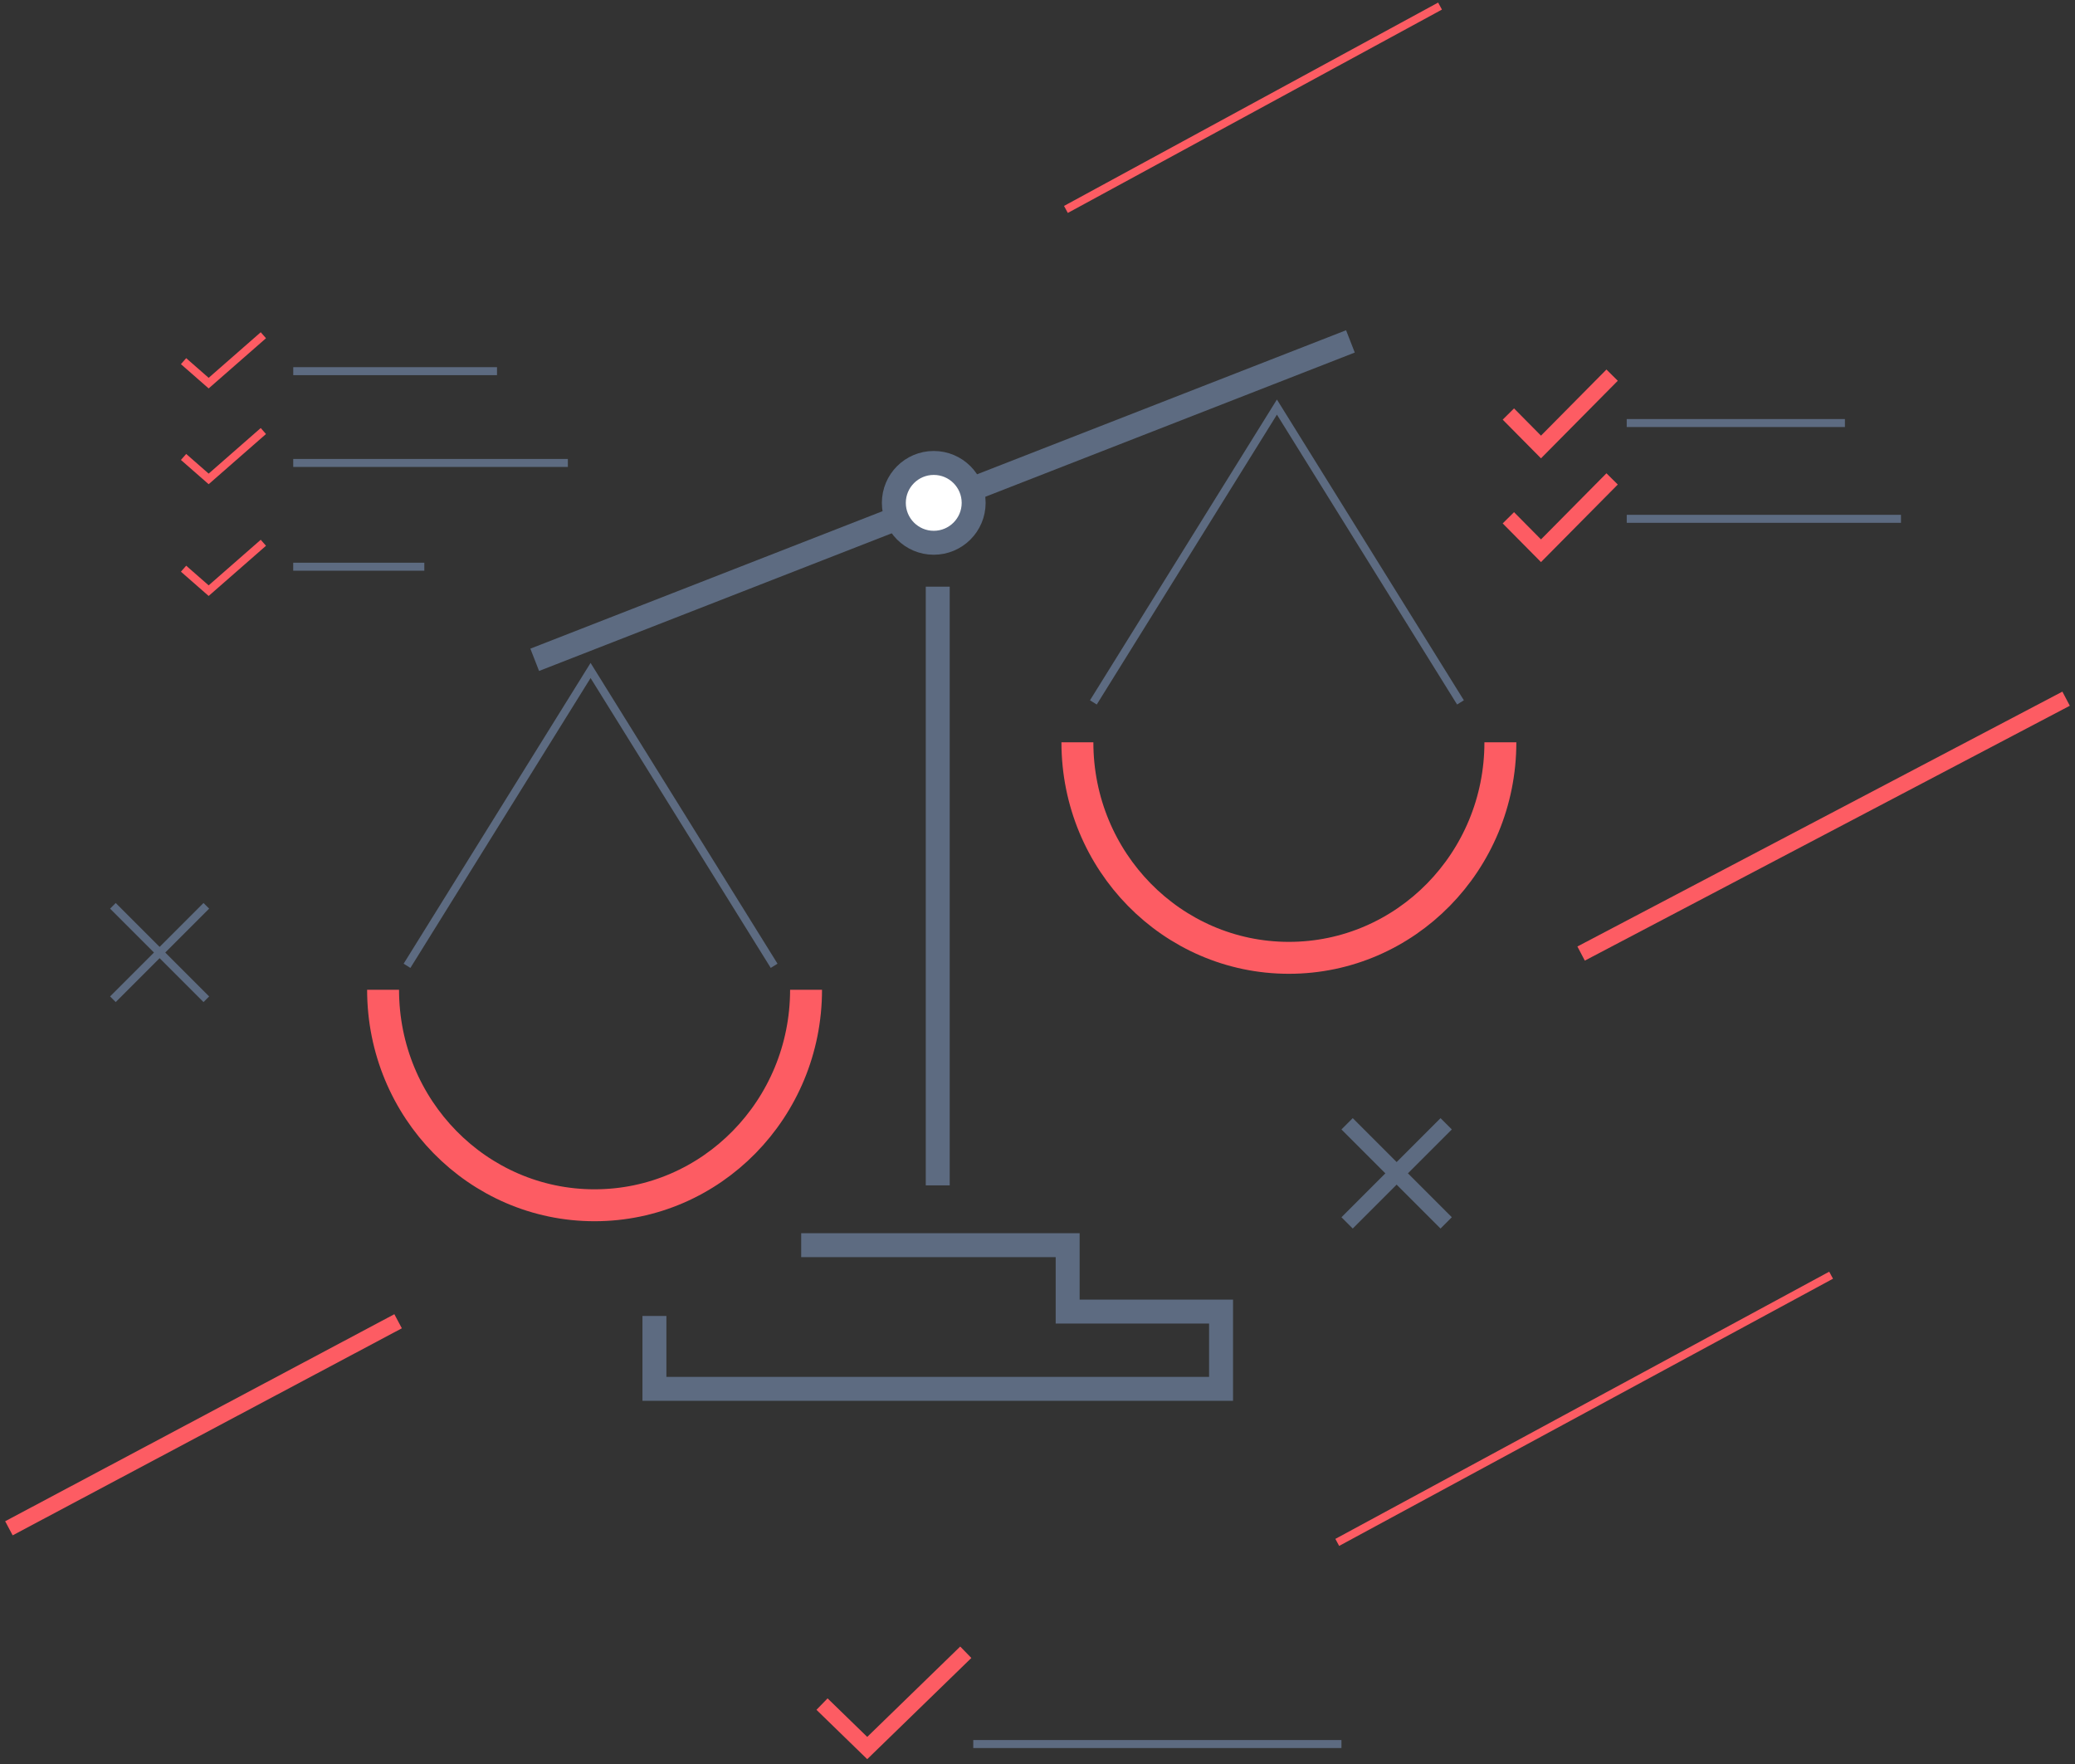 <svg xmlns="http://www.w3.org/2000/svg" width="260" height="221" viewBox="0 0 260 221">
    <rect x="0" y="0" width="260" height="221" fill="#333333" stroke="none"/>
    <g fill="none" fill-rule="evenodd">
        <path stroke="#FD5C63" stroke-width="2" d="M103 213.495l5.665 5.505 12.35-12"/>
        <path stroke="#5D6B81" stroke-linecap="square" d="M122.451 218.5h45.134"/>
        <path stroke="#FD5C63" stroke-width="2" d="M189 51.871L193.088 56 202 47M189 64.871L193.088 69 202 60"/>
        <path stroke="#5D6B81" stroke-linecap="square" d="M204.33 53h26.34M204.333 65h33.36"/>
        <path stroke="#FD5C63" d="M23 45.248L26.145 48 33 42M23 57.248L26.145 60 33 54M23 71.248L26.145 74 33 68"/>
        <path stroke="#5D6B81" stroke-linecap="square" d="M37.245 46.5h24.53M37.243 58h33.41M37.239 71h15.429"/>
        <g stroke="#5D6B81" stroke-linecap="square" stroke-width="2">
            <path d="M169.5 141.5l11 11M180.5 141.5l-11 11"/>
        </g>
        <g stroke="#5D6B81" stroke-linecap="square">
            <path d="M14.5 113.837l11 11M25.5 113.837l-11 11"/>
        </g>
        <g stroke="#FD5C63" stroke-linecap="square">
            <path d="M134 26l46-25"/>
        </g>
        <g stroke="#FD5C63" stroke-linecap="square">
            <path d="M168 193l61-33"/>
        </g>
        <g stroke="#FD5C63" stroke-linecap="square" stroke-width="2">
            <path d="M2 191l47-25"/>
        </g>
        <g stroke="#FD5C63" stroke-linecap="square" stroke-width="2">
            <path d="M199 119l59-31"/>
        </g>
        <g transform="translate(48 42)">
            <path stroke="#5D6B81" stroke-width="3" d="M69.5 31.5v75.007M52.39 114h33.388v8.32H105V132H34v-9.133"/>
            <path stroke="#FD5C63" stroke-width="4" d="M0 82c0 14.912 11.864 27 26.5 27S53 96.912 53 82M87 51c0 14.912 11.864 27 26.5 27S140 65.912 140 51"/>
            <path stroke="#5D6B81" stroke-width="3" d="M19 40.663L121.21.772"/>
            <path stroke="#5D6B81" d="M3 79l23-37 23 37M89 46l7.586-12.203 7.542-12.133L112 9l23 37"/>
            <circle cx="69" cy="21" r="5" fill="#FFF" stroke="#5D6B81" stroke-width="3"/>
        </g>
    </g>
</svg>
